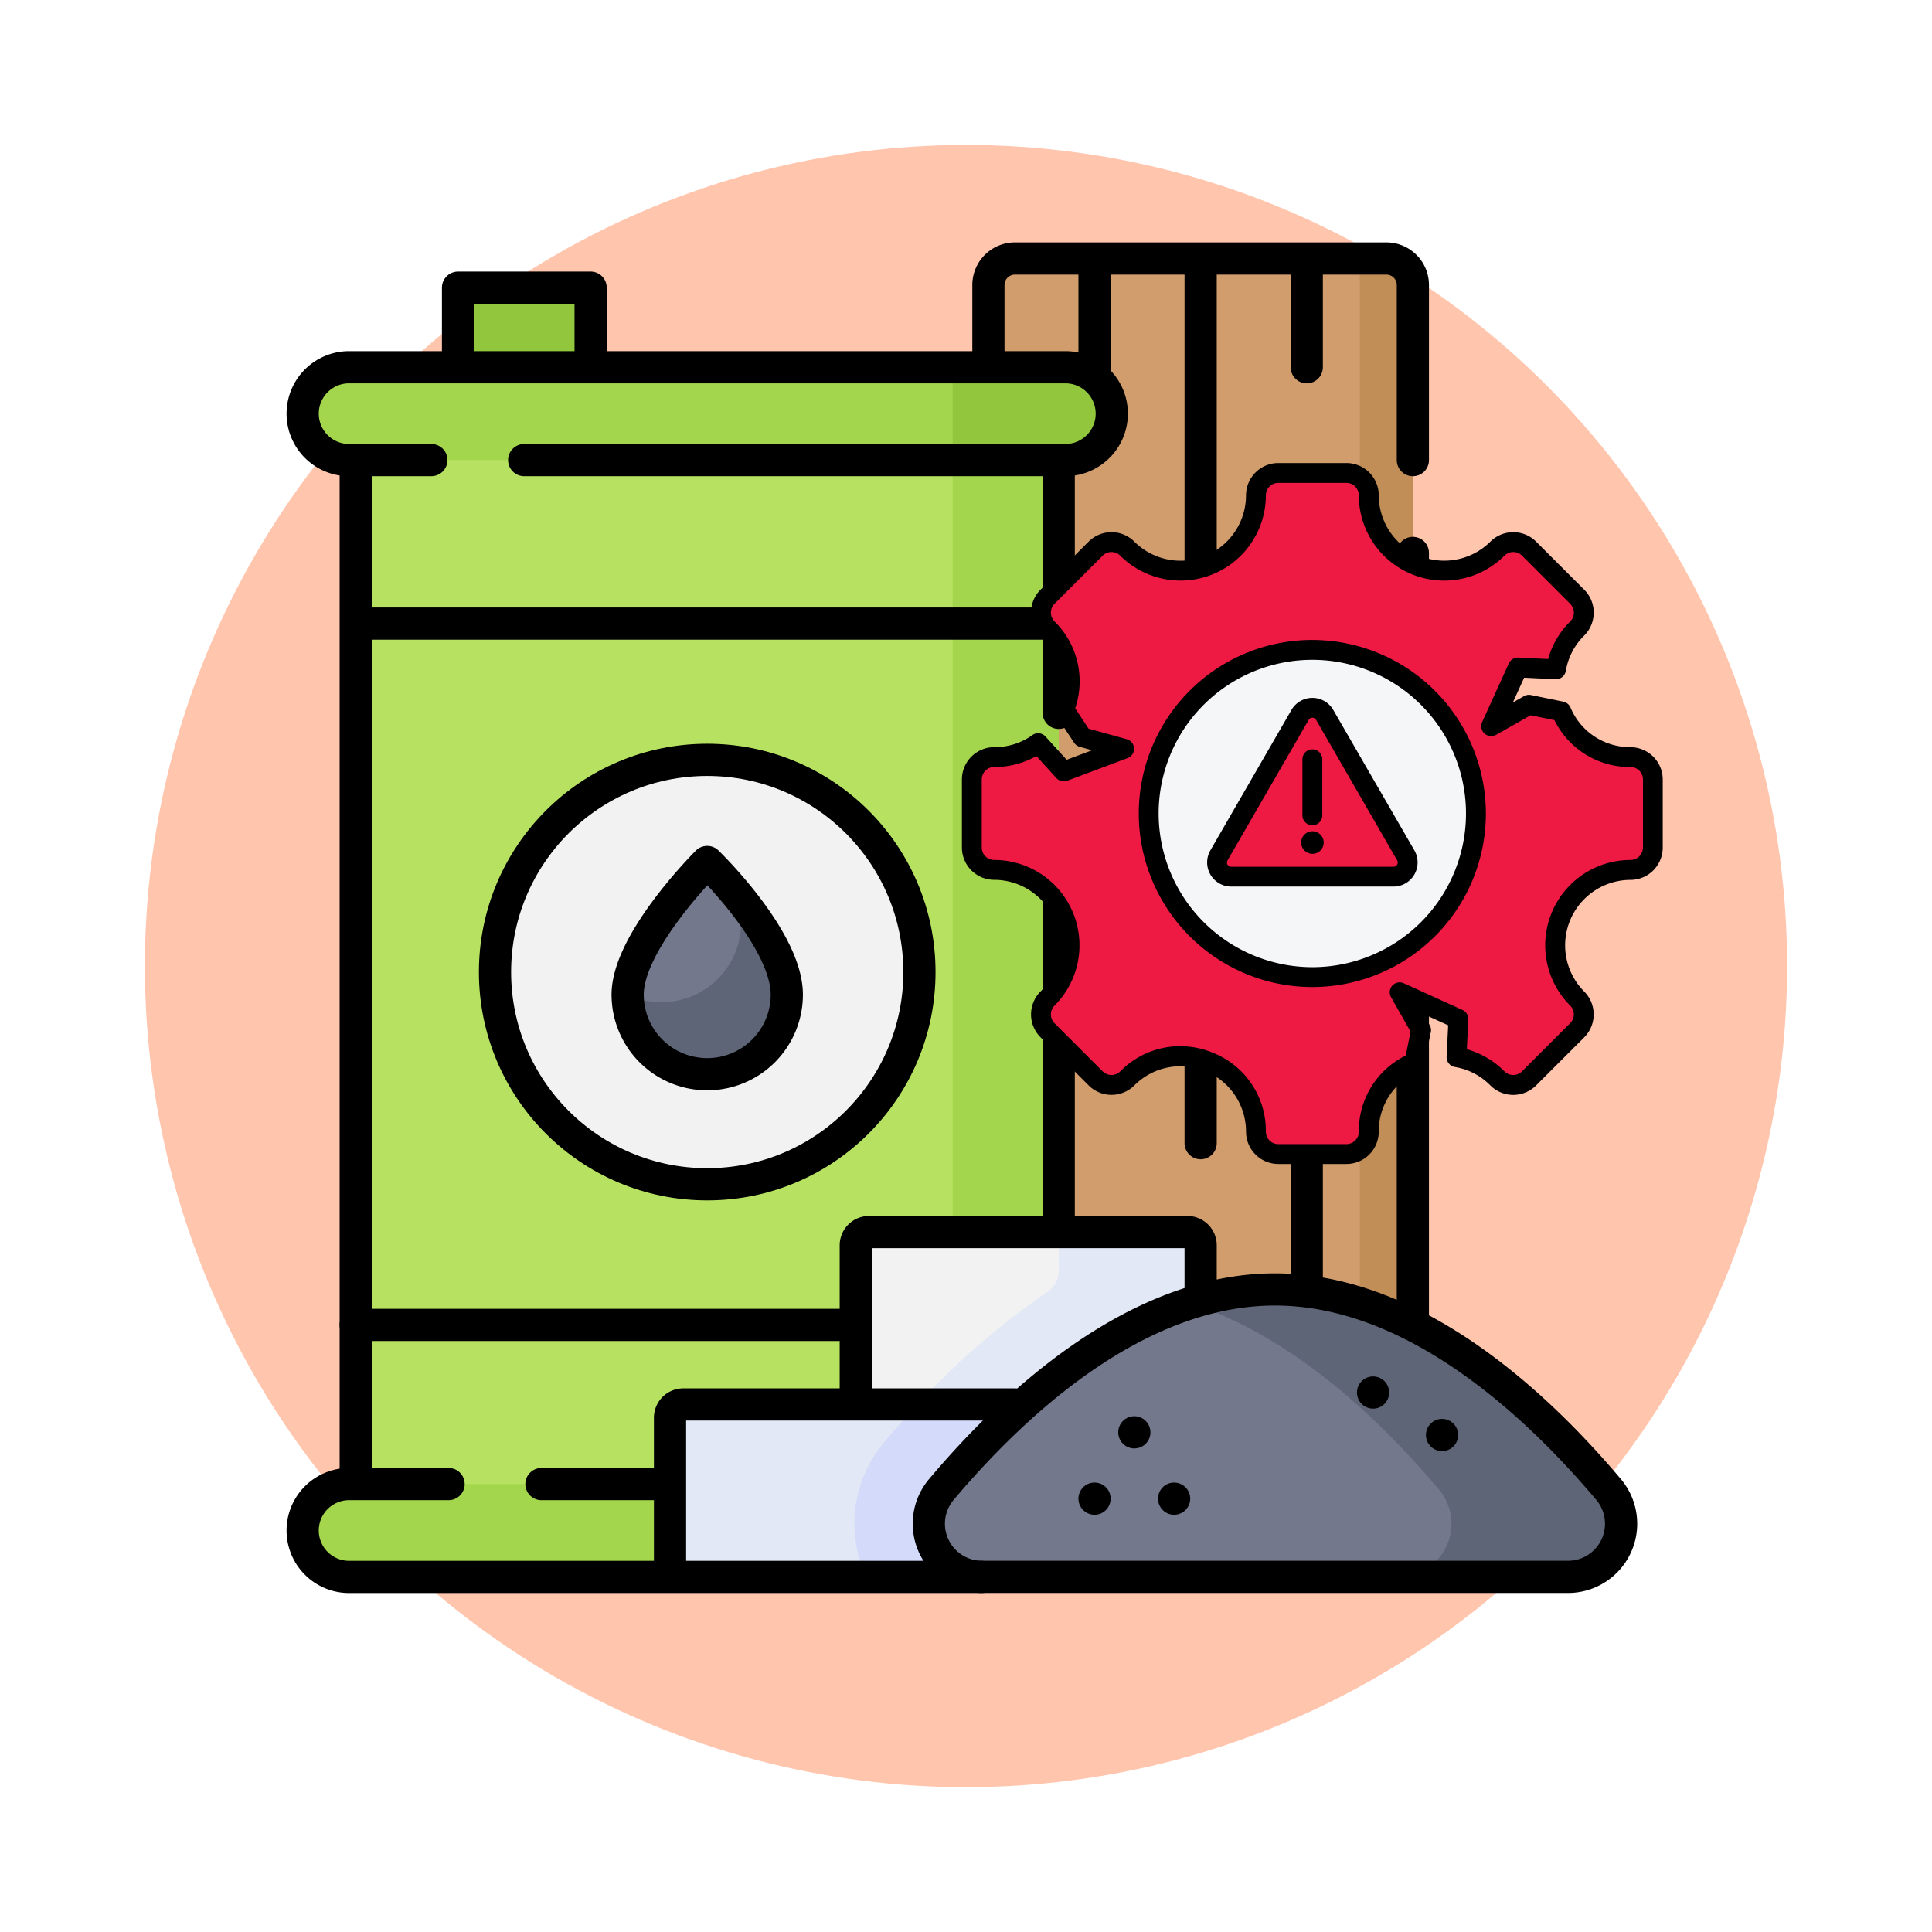 <svg xmlns="http://www.w3.org/2000/svg" xmlns:xlink="http://www.w3.org/1999/xlink" width="120" height="120" viewBox="0 0 120 120">
  <defs>
    <filter id="Elipse_7968" x="0" y="0" width="120" height="120" filterUnits="userSpaceOnUse">
      <feOffset dy="3" input="SourceAlpha"/>
      <feGaussianBlur stdDeviation="3" result="blur"/>
      <feFlood flood-opacity="0.161"/>
      <feComposite operator="in" in2="blur"/>
      <feComposite in="SourceGraphic"/>
    </filter>
  </defs>
  <g id="Grupo_1055071" data-name="Grupo 1055071" transform="translate(3240.5 9306.894)">
    <g transform="matrix(1, 0, 0, 1, -3240.5, -9306.89)" filter="url(#Elipse_7968)">
      <circle id="Elipse_7968-2" data-name="Elipse 7968" cx="51" cy="51" r="51" transform="translate(9 6)" fill="#ffc5ad"/>
    </g>
    <g id="Grupo_1045427" data-name="Grupo 1045427">
      <g id="materias-primas" transform="translate(-3229.2 -9298.339)">
        <g id="Grupo_1045425" data-name="Grupo 1045425" transform="translate(7.5 7.5)">
          <path id="Trazado_773161" data-name="Trazado 773161" d="M291.917,9.951A1.648,1.648,0,0,0,290.269,8.3l-1.2-.8h-2.06l-1.153.73-1.318-.73h-4.119l-1.153.73-1.318-.73h-4.284l-1.153.73L271.19,7.5h-3.543A1.648,1.648,0,0,0,266,9.148V78.9h25.5Z" transform="translate(-223.408 -7.5)" fill="#d19d6c"/>
          <path id="Trazado_773162" data-name="Trazado 773162" d="M409.3,9.148V78.9H406V7.5h1.648A1.648,1.648,0,0,1,409.3,9.148Z" transform="translate(-340.34 -7.5)" fill="#c18e58"/>
          <path id="Trazado_773163" data-name="Trazado 773163" d="M74.3,25.255H66.064V18.994a.494.494,0,0,1,.494-.494h7.25a.494.494,0,0,1,.494.494Z" transform="translate(-56.415 -16.688)" fill="#92c73d"/>
          <path id="Trazado_773164" data-name="Trazado 773164" d="M27.5,73.364v10.32l1.354,1.236L27.5,86.156v41.357l.919,1.236-.919,1.236V140.3H68.522V73.364Z" transform="translate(-24.205 -62.512)" fill="#b7e261"/>
          <path id="Trazado_773165" data-name="Trazado 773165" d="M259.091,76.625v8.65l-1.308,1.5,1.308.971V141.9H252.5V76.625l3.453-1.356Z" transform="translate(-212.132 -64.103)" fill="#a4d64d"/>
          <path id="Trazado_773166" data-name="Trazado 773166" d="M10.383,469.5a2.883,2.883,0,0,0,0,5.767H30.32l2.361-.958V469.5Z" transform="translate(-7.5 -393.377)" fill="#a4d64d"/>
          <circle id="Elipse_7970" data-name="Elipse 7970" cx="13.181" cy="13.181" r="13.181" transform="translate(11.946 31.141)" fill="#f2f2f2"/>
          <path id="Trazado_773167" data-name="Trazado 773167" d="M139.327,245.278c0-2.1-1.523-4.432-2.684-6.39-.386-.461-.745-.858-1.032-1.166a.9.9,0,0,0-1.327.007c-1.346,1.472-4.284,4.985-4.284,7.548.581,2.564,2.213,4.525,4.943,4.525S139.327,248.008,139.327,245.278Z" transform="translate(-109.816 -199.549)" fill="#73788c"/>
          <path id="Trazado_773168" data-name="Trazado 773168" d="M139.886,252.635a4.943,4.943,0,0,1-9.886,0,4.943,4.943,0,0,0,7.049-4.472,5.446,5.446,0,0,0-.405-1.918C138.074,247.957,139.886,250.536,139.886,252.635Z" transform="translate(-109.816 -206.912)" fill="#5e6577"/>
          <rect id="Rectángulo_356282" data-name="Rectángulo 356282" width="6.591" height="12.793" transform="translate(40.368 65.001)" fill="#92c73d"/>
          <path id="Trazado_773169" data-name="Trazado 773169" d="M54.826,53.624l-6.958.643H10.383A2.883,2.883,0,0,1,7.5,51.383h0A2.883,2.883,0,0,1,10.383,48.5H47.868l6.958.689c1.592,0,2.233.6,2.233,2.195h0C57.059,52.976,56.418,53.624,54.826,53.624Z" transform="translate(-7.5 -41.745)" fill="#a4d64d"/>
          <path id="Trazado_773170" data-name="Trazado 773170" d="M236.184,375.268,228.6,374.5H216.824a.824.824,0,0,0-.824.824V385.7h20.767l.241-9.612A.824.824,0,0,0,236.184,375.268Z" transform="translate(-181.646 -314.03)" fill="#f2f2f2"/>
          <path id="Trazado_773171" data-name="Trazado 773171" d="M256.839,375.324V385.7l-10.131.77-7.458-1.264a47.251,47.251,0,0,1,8.094-7.005,1.533,1.533,0,0,0,.68-1.275V374.5h7.991A.824.824,0,0,1,256.839,375.324Z" transform="translate(-201.065 -314.03)" fill="#e2e8f5"/>
          <path id="Trazado_773172" data-name="Trazado 773172" d="M262.386,51.383a2.886,2.886,0,0,1-2.883,2.883h-7V48.5h7A2.884,2.884,0,0,1,262.386,51.383Z" transform="translate(-212.132 -41.745)" fill="#92c73d"/>
          <path id="Trazado_773173" data-name="Trazado 773173" d="M170.1,439.5H146.824a.824.824,0,0,0-.824.824v9.886h12.18l7.593-1.56Z" transform="translate(-123.18 -368.32)" fill="#e2e8f5"/>
          <path id="Trazado_773174" data-name="Trazado 773174" d="M228.118,439.5l-4.73,10.71H216.2a7.84,7.84,0,0,1,1.142-8.4c.493-.585,1.022-1.191,1.588-1.811q.222-.245.455-.494Z" transform="translate(-181.196 -368.32)" fill="#d4daf9"/>
          <path id="Trazado_773175" data-name="Trazado 773175" d="M282.824,416.085c2.81,0,3.6-2.48,1.791-4.629C280.19,406.2,273.57,400.035,265,399.174c-1.807,0-5.266.355-5.266.355-6.442,2.053-11.95,7.41-15.452,11.567a3.3,3.3,0,0,0,2.523,5.432h26.409Z" transform="translate(-204.615 -334.639)" fill="#73788c"/>
          <path id="Trazado_773176" data-name="Trazado 773176" d="M365.5,414H354.968a3.3,3.3,0,0,0,2.523-5.432c-3.5-4.155-9.008-9.512-15.45-11.567a17.265,17.265,0,0,1,5.266-.854c8.667,0,16.292,7.169,20.718,12.42A3.3,3.3,0,0,1,365.5,414Z" transform="translate(-286.919 -332.113)" fill="#5e6577"/>
        </g>
        <g id="Grupo_1045426" data-name="Grupo 1045426" transform="translate(7.5 7.5)">
          <line id="Línea_856" data-name="Línea 856" y1="47.801" transform="translate(68.955 18.289)" fill="none" stroke="#000" stroke-linecap="round" stroke-linejoin="round" stroke-miterlimit="10" stroke-width="2"/>
          <path id="Trazado_773177" data-name="Trazado 773177" d="M266,14.051v-4.9A1.648,1.648,0,0,1,267.648,7.5h23.068a1.648,1.648,0,0,1,1.648,1.648V20.022" transform="translate(-223.408 -7.5)" fill="none" stroke="#000" stroke-linecap="round" stroke-linejoin="round" stroke-miterlimit="10" stroke-width="2"/>
          <path id="Trazado_773178" data-name="Trazado 773178" d="M21.258,54.267H54.871a2.883,2.883,0,0,0,0-5.767H10.383a2.883,2.883,0,1,0,0,5.767h5.108" transform="translate(-7.5 -41.745)" fill="none" stroke="#000" stroke-linecap="round" stroke-linejoin="round" stroke-miterlimit="10" stroke-width="2"/>
          <path id="Trazado_773179" data-name="Trazado 773179" d="M66.064,23.286V18.5H74.3v4.786" transform="translate(-56.415 -16.688)" fill="none" stroke="#000" stroke-linecap="round" stroke-linejoin="round" stroke-miterlimit="10" stroke-width="2"/>
          <line id="Línea_857" data-name="Línea 857" y1="26.243" transform="translate(46.959 33.99)" fill="none" stroke="#000" stroke-linecap="round" stroke-linejoin="round" stroke-miterlimit="10" stroke-width="2"/>
          <line id="Línea_858" data-name="Línea 858" y1="15.444" transform="translate(46.959 12.779)" fill="none" stroke="#000" stroke-linecap="round" stroke-linejoin="round" stroke-miterlimit="10" stroke-width="2"/>
          <line id="Línea_859" data-name="Línea 859" y1="63.356" transform="translate(3.295 12.674)" fill="none" stroke="#000" stroke-linecap="round" stroke-linejoin="round" stroke-miterlimit="10" stroke-width="2"/>
          <line id="Línea_860" data-name="Línea 860" x1="7.817" transform="translate(14.829 76.123)" fill="none" stroke="#000" stroke-linecap="round" stroke-linejoin="round" stroke-miterlimit="10" stroke-width="2"/>
          <path id="Trazado_773180" data-name="Trazado 773180" d="M16.562,469.5H10.383a2.883,2.883,0,0,0,0,5.767H49.692" transform="translate(-7.5 -393.377)" fill="none" stroke="#000" stroke-linecap="round" stroke-linejoin="round" stroke-miterlimit="10" stroke-width="2"/>
          <circle id="Elipse_7971" data-name="Elipse 7971" cx="13.181" cy="13.181" r="13.181" transform="translate(11.946 31.141)" fill="none" stroke="#000" stroke-linecap="round" stroke-linejoin="round" stroke-miterlimit="10" stroke-width="2"/>
          <path id="Trazado_773181" data-name="Trazado 773181" d="M139.886,243.238c0-3.465-4.943-8.238-4.943-8.238S130,239.914,130,243.238a4.943,4.943,0,0,0,9.886,0Z" transform="translate(-109.816 -197.515)" fill="none" stroke="#000" stroke-linecap="round" stroke-linejoin="round" stroke-miterlimit="10" stroke-width="2"/>
          <line id="Línea_861" data-name="Línea 861" y2="16.272" transform="translate(62.365 47.618)" fill="none" stroke="#000" stroke-linecap="round" stroke-linejoin="round" stroke-miterlimit="10" stroke-width="2"/>
          <line id="Línea_862" data-name="Línea 862" y2="11.115" transform="translate(62.365 29.912)" fill="none" stroke="#000" stroke-linecap="round" stroke-linejoin="round" stroke-miterlimit="10" stroke-width="2"/>
          <line id="Línea_863" data-name="Línea 863" y2="6.591" transform="translate(62.365 0.165)" fill="none" stroke="#000" stroke-linecap="round" stroke-linejoin="round" stroke-miterlimit="10" stroke-width="2"/>
          <line id="Línea_864" data-name="Línea 864" y2="17.339" transform="translate(55.774 37.611)" fill="none" stroke="#000" stroke-linecap="round" stroke-linejoin="round" stroke-miterlimit="10" stroke-width="2"/>
          <line id="Línea_865" data-name="Línea 865" y2="18.768" transform="translate(55.774 0.165)" fill="none" stroke="#000" stroke-linecap="round" stroke-linejoin="round" stroke-miterlimit="10" stroke-width="2"/>
          <line id="Línea_866" data-name="Línea 866" y2="7.167" transform="translate(49.183 0.165)" fill="none" stroke="#000" stroke-linecap="round" stroke-linejoin="round" stroke-miterlimit="10" stroke-width="2"/>
          <path id="Trazado_773182" data-name="Trazado 773182" d="M167.42,439.5h-20.6a.824.824,0,0,0-.824.824V450.1" transform="translate(-123.18 -368.32)" fill="none" stroke="#000" stroke-linecap="round" stroke-linejoin="round" stroke-miterlimit="10" stroke-width="2"/>
          <path id="Trazado_773183" data-name="Trazado 773183" d="M237.42,378.558v-3.234a.824.824,0,0,0-.824-.824H216.824a.824.824,0,0,0-.824.824v9.634" transform="translate(-181.646 -314.03)" fill="none" stroke="#000" stroke-linecap="round" stroke-linejoin="round" stroke-miterlimit="10" stroke-width="2"/>
          <path id="Trazado_773184" data-name="Trazado 773184" d="M283.2,414a3.3,3.3,0,0,0,2.523-5.432c-4.425-5.252-12.051-12.42-20.718-12.42s-16.293,7.168-20.718,12.421A3.3,3.3,0,0,0,246.808,414H283.2Z" transform="translate(-204.615 -332.113)" fill="none" stroke="#000" stroke-linecap="round" stroke-linejoin="round" stroke-miterlimit="10" stroke-width="2"/>
          <line id="Línea_867" data-name="Línea 867" transform="translate(54.126 77.029)" fill="none" stroke="#000" stroke-linecap="round" stroke-linejoin="round" stroke-miterlimit="10" stroke-width="2"/>
          <line id="Línea_868" data-name="Línea 868" transform="translate(49.183 77.029)" fill="none" stroke="#000" stroke-linecap="round" stroke-linejoin="round" stroke-miterlimit="10" stroke-width="2"/>
          <line id="Línea_869" data-name="Línea 869" transform="translate(51.655 72.91)" fill="none" stroke="#000" stroke-linecap="round" stroke-linejoin="round" stroke-miterlimit="10" stroke-width="2"/>
          <line id="Línea_870" data-name="Línea 870" transform="translate(66.484 70.438)" fill="none" stroke="#000" stroke-linecap="round" stroke-linejoin="round" stroke-miterlimit="10" stroke-width="2"/>
          <line id="Línea_871" data-name="Línea 871" transform="translate(70.768 73.075)" fill="none" stroke="#000" stroke-linecap="round" stroke-linejoin="round" stroke-miterlimit="10" stroke-width="2"/>
          <line id="Línea_872" data-name="Línea 872" x2="42.834" transform="translate(3.779 22.677)" fill="none" stroke="#000" stroke-linecap="round" stroke-linejoin="round" stroke-miterlimit="10" stroke-width="2"/>
          <line id="Línea_873" data-name="Línea 873" x2="31.059" transform="translate(3.295 66.237)" fill="none" stroke="#000" stroke-linecap="round" stroke-linejoin="round" stroke-miterlimit="10" stroke-width="2"/>
        </g>
      </g>
      <g id="fracaso" transform="translate(-3189.763 -9287.134)">
        <g id="Grupo_1045423" data-name="Grupo 1045423" transform="translate(9.624 9.617)">
          <g id="Grupo_1045421" data-name="Grupo 1045421" transform="translate(0 0)">
            <path id="Trazado_773158" data-name="Trazado 773158" d="M56.915,40.656a4.683,4.683,0,0,0-3.31,7.991,1.39,1.39,0,0,1,0,1.965L50.613,53.6a1.39,1.39,0,0,1-1.965,0,4.62,4.62,0,0,0-2.318-1.277.263.263,0,0,1-.209-.271l.095-1.96a.26.26,0,0,0-.155-.253L43.32,48.6a.264.264,0,0,0-.339.371l.879,1.551a.255.255,0,0,1,.029.183l-.365,1.781a.257.257,0,0,1-.148.187,4.6,4.6,0,0,0-2.717,4.245A1.389,1.389,0,0,1,39.268,58.3h-4.23a1.389,1.389,0,0,1-1.389-1.389,4.681,4.681,0,0,0-7.991-3.31,1.39,1.39,0,0,1-1.965,0L20.7,50.613a1.39,1.39,0,0,1,0-1.965,4.683,4.683,0,0,0-3.31-7.991A1.389,1.389,0,0,1,16,39.267v-4.23a1.389,1.389,0,0,1,1.389-1.389,4.619,4.619,0,0,0,2.542-.736.263.263,0,0,1,.34.044l1.319,1.453a.26.26,0,0,0,.289.07l2.82-1.057a.264.264,0,0,0-.022-.5l-1.718-.476a.255.255,0,0,1-.15-.109l-1-1.518a.257.257,0,0,1-.027-.237,4.6,4.6,0,0,0-1.08-4.923,1.39,1.39,0,0,1,0-1.965L23.692,20.7a1.39,1.39,0,0,1,1.965,0,4.683,4.683,0,0,0,7.991-3.31A1.389,1.389,0,0,1,35.038,16h4.23a1.389,1.389,0,0,1,1.389,1.389,4.683,4.683,0,0,0,7.991,3.31,1.39,1.39,0,0,1,1.965,0L53.6,23.692a1.39,1.39,0,0,1,0,1.965,4.62,4.62,0,0,0-1.277,2.318.263.263,0,0,1-.271.209l-1.96-.095a.26.26,0,0,0-.253.155L48.6,30.985a.264.264,0,0,0,.371.339l1.551-.879a.255.255,0,0,1,.183-.029l1.781.365a.257.257,0,0,1,.187.148,4.6,4.6,0,0,0,4.245,2.717A1.389,1.389,0,0,1,58.3,35.037v4.23a1.389,1.389,0,0,1-1.389,1.389Z" transform="translate(-16.002 -16.001)" fill="#ee1a43" fill-rule="evenodd"/>
            <circle id="Elipse_7969" data-name="Elipse 7969" cx="10.163" cy="10.163" r="10.163" transform="translate(10.424 30.727) rotate(-86.788)" fill="#f4f6f8"/>
          </g>
          <g id="Grupo_1045422" data-name="Grupo 1045422" transform="translate(15.228 14.585)">
            <path id="Trazado_773159" data-name="Trazado 773159" d="M195.481,181.931l5.038,8.726a.881.881,0,0,1-.763,1.322H189.68a.881.881,0,0,1-.763-1.322l5.038-8.726a.881.881,0,0,1,1.526,0Z" transform="translate(-188.795 -181.49)" fill="#ee1a43" fill-rule="evenodd"/>
          </g>
        </g>
        <path id="Trazado_773160" data-name="Trazado 773160" d="M31.481,32.572a.7.7,0,1,1-.7-.7A.706.706,0,0,1,31.481,32.572Zm-1.322-1.687V27.4a.617.617,0,0,1,1.234,0v3.482a.617.617,0,0,1-1.234,0Zm5.885,3.057a.256.256,0,0,0,0-.265l-5.038-8.727a.266.266,0,0,0-.458,0l-5.038,8.727a.263.263,0,0,0,.229.4H35.814A.257.257,0,0,0,36.044,33.943Zm-3.971-9.609a1.5,1.5,0,0,0-2.594,0L24.44,33.06a1.5,1.5,0,0,0,1.3,2.247H35.814a1.5,1.5,0,0,0,1.3-2.247Zm-1.3,15.98a9.545,9.545,0,1,0-9.545-9.545A9.556,9.556,0,0,0,30.776,40.313Zm0-20.325a10.779,10.779,0,1,0,10.78,10.779A10.792,10.792,0,0,0,30.776,19.989ZM51.311,32.883v-4.23a.774.774,0,0,0-.771-.772,5.214,5.214,0,0,1-4.729-2.914l-1.48-.3-2.143,1.214a.617.617,0,0,1-.866-.792l1.657-3.645a.626.626,0,0,1,.591-.361l1.849.09a5.278,5.278,0,0,1,1.373-2.334.773.773,0,0,0,0-1.093L43.8,14.752a.775.775,0,0,0-1.093,0,5.3,5.3,0,0,1-9.045-3.746.773.773,0,0,0-.772-.773h-4.23a.773.773,0,0,0-.772.773,5.3,5.3,0,0,1-9.044,3.746.775.775,0,0,0-1.093,0L14.76,17.743a.775.775,0,0,0,0,1.093,5.213,5.213,0,0,1,1.283,5.4l.832,1.261,2.374.657a.617.617,0,0,1,.052,1.172l-3.749,1.406a.615.615,0,0,1-.673-.163L13.635,27.2a5.28,5.28,0,0,1-2.62.68.773.773,0,0,0-.773.772v4.23a.773.773,0,0,0,.773.772A5.3,5.3,0,0,1,14.76,42.7a.775.775,0,0,0,0,1.093l2.992,2.991a.773.773,0,0,0,1.092,0,5.224,5.224,0,0,1,3.713-1.565,5.372,5.372,0,0,1,2.061.417,5.216,5.216,0,0,1,3.27,4.895.773.773,0,0,0,.772.772h4.23a.773.773,0,0,0,.772-.772A5.213,5.213,0,0,1,36.577,45.8l.3-1.481-1.213-2.143a.616.616,0,0,1,.791-.865L40.1,42.971a.616.616,0,0,1,.361.591l-.089,1.849a5.283,5.283,0,0,1,2.333,1.373.773.773,0,0,0,1.093,0l2.991-2.991a.773.773,0,0,0,0-1.093,5.3,5.3,0,0,1,3.748-9.045.774.774,0,0,0,.771-.772Zm-.771-6.236a4.009,4.009,0,0,1-3.733-2.465.62.62,0,0,0-.443-.361l-2.012-.412a.613.613,0,0,0-.428.068l-.694.393.7-1.537,1.951.094a.62.62,0,0,0,.639-.518,4,4,0,0,1,1.147-2.2,2.013,2.013,0,0,0,0-2.837L44.673,13.88a2.01,2.01,0,0,0-2.838,0A4.067,4.067,0,0,1,34.9,11.007,2.008,2.008,0,0,0,32.891,9h-4.23a2.008,2.008,0,0,0-2.006,2.007,4.067,4.067,0,0,1-6.938,2.873,2.008,2.008,0,0,0-2.837,0l-2.992,2.991a2.009,2.009,0,0,0,0,2.837,4,4,0,0,1,.9,4.381.617.617,0,0,0,.058.569l1.131,1.713a.621.621,0,0,0,.351.255l.768.213-1.581.592L14.2,25.986a.618.618,0,0,0-.819-.085,4.008,4.008,0,0,1-2.365.746,2.008,2.008,0,0,0-2.007,2.006v4.23a2.008,2.008,0,0,0,2.007,2.006,4.067,4.067,0,0,1,2.873,6.938,2.01,2.01,0,0,0,0,2.838l2.992,2.991a2.009,2.009,0,0,0,2.837,0,4.064,4.064,0,0,1,6.938,2.874,2.008,2.008,0,0,0,2.006,2.006h4.23A2.008,2.008,0,0,0,34.9,50.53,4,4,0,0,1,37.362,46.8a.619.619,0,0,0,.361-.443l.411-2.012a.616.616,0,0,0-.067-.428l-.394-.694,1.538.7-.095,1.951a.616.616,0,0,0,.517.639,4.007,4.007,0,0,1,2.2,1.146,2.01,2.01,0,0,0,2.838,0l2.993-2.991a2.014,2.014,0,0,0,0-2.838,4.066,4.066,0,0,1,2.874-6.938,2.008,2.008,0,0,0,2-2.006v-4.23a2.008,2.008,0,0,0-2-2.006Z" fill-rule="evenodd"/>
      </g>
    </g>
  </g>
</svg>
